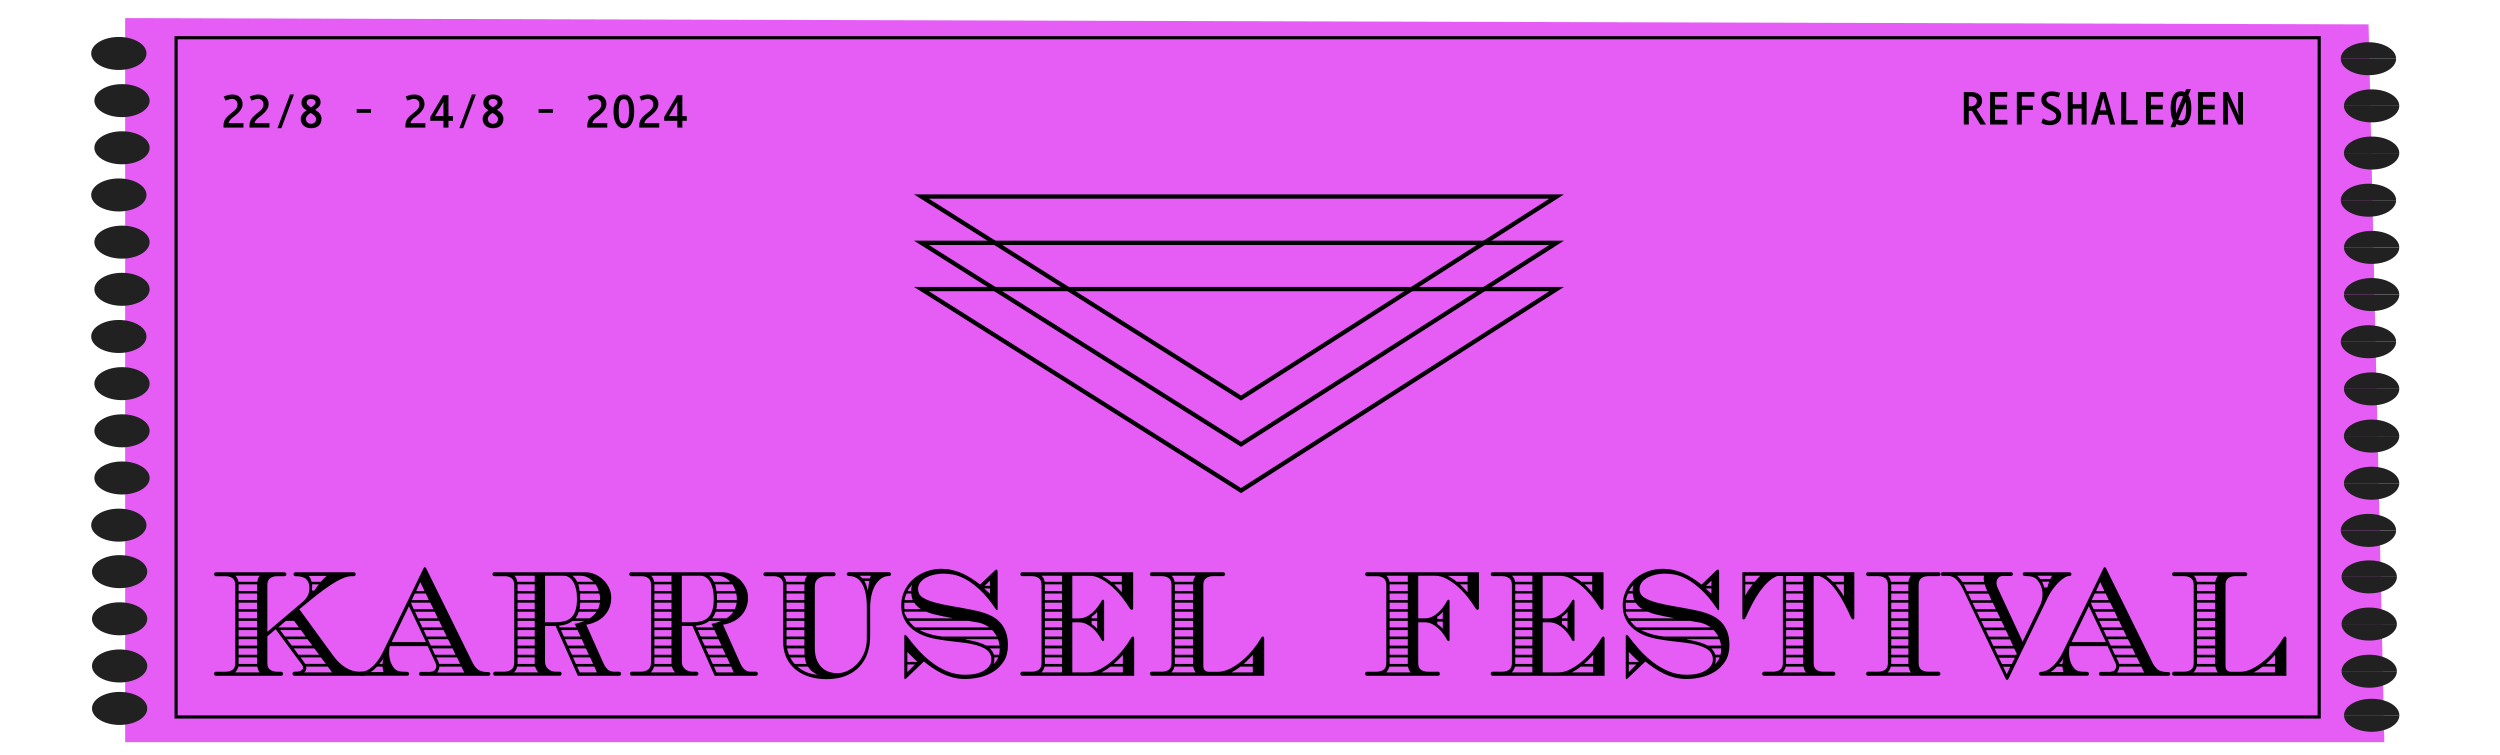 <?xml version="1.0" encoding="UTF-8"?><svg id="Layer_1" xmlns="http://www.w3.org/2000/svg" viewBox="0 0 1590 480"><defs><style>.cls-1{stroke-miterlimit:10;stroke-width:2px;}.cls-1,.cls-2{fill:none;stroke:#000;}.cls-3{fill:#e55df5;}.cls-3,.cls-4,.cls-5{stroke-width:0px;}.cls-4{fill:#000;}.cls-5{fill:#212121;}.cls-2{stroke-width:2.74px;}</style></defs><polygon class="cls-3" points="79.6 11.5 1506.41 15.5 1516.44 472 79.6 472 79.6 11.5"/><path class="cls-4" d="M187.32,429.79c-.43,0-.75-.13-.97-.4-.22-.27-.32-.57-.32-.9s.11-.63.32-.9c.21-.27.54-.4.97-.4h1.02c1.66,0,2.94-.4,3.83-1.21.89-.81.88-1.84-.05-3.09l-16.81-22.7-5.26,4.49v17.05c0,1.97.58,3.38,1.75,4.22,1.17.84,2.65,1.26,4.43,1.26h2.49c.43,0,.75.13.97.4.21.27.32.57.32.9s-.11.63-.32.9c-.22.27-.54.4-.97.4h-41.29c-.43,0-.75-.13-.97-.4-.22-.27-.32-.57-.32-.9s.11-.63.32-.9c.21-.27.54-.4.97-.4h6.1c1.79,0,3.25-.42,4.39-1.26,1.14-.84,1.71-2.24,1.71-4.22v-49.71c0-1.97-.57-3.39-1.71-4.26-1.14-.87-2.6-1.3-4.39-1.3h-6.1c-.43,0-.75-.13-.97-.4-.22-.27-.32-.55-.32-.85s.11-.58.32-.85c.21-.27.54-.4.97-.4h43.41c.43,0,.75.13.97.4.22.27.32.55.32.85s-.11.58-.32.85c-.22.27-.54.4-.97.4h-4.62c-1.79,0-3.26.43-4.43,1.3-1.17.87-1.75,2.29-1.75,4.26v29.79l22.26-18.84c1.6-1.31,2.79-2.79,3.56-4.44.77-1.64,1.06-3.51.88-5.61-.12-1.91-.83-3.47-2.12-4.67-1.29-1.2-3.51-1.79-6.65-1.79-.43,0-.75-.13-.97-.4-.22-.27-.32-.55-.32-.85s.11-.58.32-.85c.21-.27.54-.4.97-.4h37.04c.43,0,.74.13.92.4.18.27.28.55.28.85s-.09.58-.28.85-.49.4-.92.4h-1.48c-1.23,0-2.63.27-4.2.81-1.57.54-3.4,1.41-5.5,2.6-2.09,1.2-4.5,2.77-7.2,4.71-2.71,1.94-5.79,4.32-9.24,7.13l-7.02,5.74,21.52,29.52c2.34,3.23,4.94,5.74,7.8,7.54,2.86,1.79,5.83,2.69,8.91,2.69h2.31c.43,0,.75.13.97.4.21.27.32.57.32.9s-.11.63-.32.9c-.22.27-.54.4-.97.4h-43.59ZM165.24,427.63c-.43-.36-.77-.87-1.02-1.53-.25-.66-.43-1.38-.55-2.15h-12.1c-.37,1.5-1.05,2.72-2.03,3.68h15.7ZM149.63,366.17c.98.78,1.66,2.06,2.03,3.86h12.01c.18-1.67.68-2.96,1.48-3.86h-15.52ZM163.49,375.86v-4.22h-11.73v4.22h11.73ZM163.49,381.7v-4.22h-11.73v4.22h11.73ZM163.49,387.44v-4.13h-11.73v4.13h11.73ZM163.49,393.27v-4.22h-11.73v4.22h11.73ZM163.49,399.01v-4.13h-11.73v4.13h11.73ZM163.49,404.84v-4.13h-11.73v4.13h11.73ZM163.49,410.59v-4.04h-11.73v4.04h11.73ZM163.49,416.42v-4.04h-11.73v4.04h11.73ZM163.49,422.25v-4.13h-11.73v4.13h11.73ZM190.09,399.01l-3.05-4.13h-5.26l-4.8,4.13h13.12ZM194.43,404.84l-3.05-4.13h-13.21l3.05,4.13h13.21ZM198.68,410.59l-3.14-4.04h-13.02l3.05,4.04h13.12ZM203.02,416.42l-3.14-4.04h-13.02l2.96,4.04h13.21ZM207.27,422.25l-3.14-4.13h-12.93c.61.84,1.14,1.56,1.57,2.15.43.6.89,1.26,1.39,1.97h13.12ZM211.15,427.63l-2.68-3.68h-13.76c.31,1.56-.09,2.78-1.2,3.68h17.64ZM196.28,366.26c.49.48.88,1.03,1.15,1.66.28.63.54,1.33.78,2.11h5.91c.55-.72,1.15-1.39,1.8-2.02s1.28-1.21,1.89-1.75h-11.55ZM198.49,371.65c.06.66.08,1.32.05,1.97-.03.66-.11,1.32-.23,1.97h1.66c.37-.66.8-1.3,1.29-1.93.49-.63.98-1.3,1.48-2.02h-4.25Z"/><path class="cls-4" d="M310.71,427.45c.37,0,.65.12.83.36.18.24.28.51.28.81s-.09.57-.28.81c-.19.24-.49.36-.92.36h-42.86c-.49,0-.83-.13-1.02-.4-.18-.27-.28-.55-.28-.85s.12-.58.37-.85c.25-.27.58-.4,1.02-.4h5.36c.68,0,1.34-.09,1.99-.27s1.15-.51,1.52-.99c.37-.54.61-1.18.74-1.93.12-.75-.03-1.57-.46-2.47l-4.99-10.68h-24.11c-.18.84-.31,1.77-.37,2.78-.06,1.02-.05,2.05.05,3.1.09,1.05.28,2.09.55,3.14.28,1.05.63,1.96,1.06,2.74.55,1.02,1.09,1.83,1.62,2.42.52.6,1.15,1.06,1.89,1.39.74.33,1.62.54,2.63.63,1.02.09,2.23.13,3.65.13.37,0,.66.13.88.4.21.27.32.55.32.85s-.09.58-.28.85c-.18.27-.49.4-.92.4h-29.09c-.49,0-.88-.13-1.15-.4-.28-.27-.42-.55-.42-.85s.11-.58.32-.85c.22-.27.57-.4,1.06-.4,2.28,0,4.66-1.11,7.16-3.32,2.49-2.21,4.73-5.32,6.7-9.33l25.77-53.12c.55-1.13,1.14-1.13,1.75,0l28.91,58.77c.61,1.32,1.23,2.41,1.85,3.28.61.87,1.35,1.66,2.22,2.38,1.48,1.02,3.69,1.53,6.65,1.53ZM243.93,427.45c-.31-.9-.52-2.06-.65-3.5h-3.42c-.74.78-1.48,1.48-2.22,2.11s-1.45,1.09-2.12,1.39h8.41ZM244.12,418.12c-.55,1.26-1.51,2.63-2.86,4.13h2.03c.06-.6.14-1.26.23-1.97s.29-1.44.6-2.15ZM270.9,408.34l-10.81-22.79-10.99,22.79h21.8ZM275.71,387.44l-2.03-4.13h-12.38l1.85,4.13h12.56ZM272.75,381.7l-1.94-4.22h-6.93l-2.03,4.22h10.9ZM278.48,393.27l-2.03-4.22h-12.47l1.94,4.22h12.56ZM269.98,375.86l-2.68-5.65-2.59,5.65h5.26ZM281.25,399.01l-1.94-4.13h-12.65l1.94,4.13h12.65ZM284.11,404.84l-2.03-4.13h-12.65l1.94,4.13h12.75ZM286.97,410.59l-2.03-4.04h-12.84l1.94,4.04h12.93ZM289.74,416.42l-1.94-4.04h-13.02l1.94,4.04h13.02ZM292.7,422.25l-2.03-4.13h-13.12l1.2,2.42c.12.3.23.58.32.85.09.27.17.55.23.85h13.39ZM295.29,427.72l-1.85-3.77h-13.95c-.06.66-.22,1.29-.46,1.88-.25.6-.55,1.23-.92,1.88h17.18Z"/><path class="cls-4" d="M367.51,429.79l-14.13-31.67h-6.74v22.52c0,2.09.66,3.71,1.99,4.84,1.32,1.14,2.91,1.71,4.76,1.71h2.49c.43,0,.75.13.97.4.22.27.32.57.32.9s-.11.63-.32.9c-.22.27-.54.4-.97.4h-41.01c-.37,0-.66-.13-.88-.4-.22-.27-.32-.57-.32-.9s.11-.63.32-.9c.21-.27.51-.4.88-.4h5.73c1.79,0,3.31-.43,4.57-1.3,1.26-.87,1.89-2.44,1.89-4.71v-49.17c0-1.97-.57-3.39-1.71-4.26-1.14-.87-2.6-1.3-4.39-1.3h-6.47c-.43,0-.75-.13-.97-.4-.22-.27-.32-.55-.32-.85s.11-.58.32-.85c.21-.27.54-.4.97-.4h57.91c1.85,0,3.74.39,5.68,1.17,1.94.78,3.69,1.88,5.26,3.32s2.86,3.16,3.88,5.16c1.02,2,1.52,4.2,1.52,6.59s-.42,4.65-1.25,6.59c-.83,1.94-1.96,3.63-3.37,5.07-1.42,1.44-3.09,2.62-5.03,3.54-1.94.93-4.02,1.57-6.23,1.93l10.9,24.4c.8,1.74,1.71,3.08,2.72,4.04,1.02.96,2.42,1.44,4.2,1.44h3.05c.43,0,.75.13.97.4.21.27.32.57.32.9s-.11.63-.32.9c-.22.27-.54.4-.97.4h-26.23ZM342.39,427.63c-.99-.96-1.66-2.18-2.03-3.68h-11.45c-.25,1.38-.92,2.6-2.03,3.68h15.52ZM340.08,370.03v-3.86h-13.02c.98.78,1.63,2.06,1.94,3.86h11.08ZM340.08,375.86v-4.22h-10.9v4.22h10.9ZM340.08,381.7v-4.22h-10.9v4.22h10.9ZM340.08,387.44v-4.13h-10.9v4.13h10.9ZM340.08,393.27v-4.22h-10.9v4.22h10.9ZM340.08,399.01v-4.13h-10.9v4.13h10.9ZM340.08,404.84v-4.13h-10.9v4.13h10.9ZM340.08,410.59v-4.04h-10.9v4.04h10.9ZM340.08,416.42v-4.04h-10.9v4.04h10.9ZM340.08,422.25v-4.13h-10.9v4.13h10.9ZM366.96,380.71c0-2.39-.23-4.5-.69-6.33-.46-1.82-1.08-3.35-1.85-4.58-.77-1.23-1.66-2.14-2.68-2.74-1.02-.6-2.05-.9-3.09-.9h-12.01v29.61h6.37c2.15,0,4.09-.21,5.82-.63,1.72-.42,3.19-1.18,4.39-2.29,1.2-1.11,2.12-2.63,2.77-4.58.65-1.94.97-4.47.97-7.58ZM364.19,394.89c-2.28,1.79-5.17,2.81-8.68,3.05l.55,1.08h10.53l-1.11-2.24c2.09-.36,4.19-.99,6.28-1.88h-7.57ZM369.27,404.84l-1.94-4.13h-10.53l1.85,4.13h10.62ZM371.85,410.59l-1.85-4.04h-10.71l1.94,4.04h10.62ZM374.53,416.42l-1.94-4.04h-10.71l1.94,4.04h10.71ZM377.39,370.03c-1.05-1.2-2.28-2.14-3.69-2.83-1.42-.69-2.99-1.03-4.71-1.03h-4.99c1.29.9,2.31,2.18,3.05,3.86h10.34ZM377.21,422.25l-1.85-4.13h-10.9l1.85,4.13h10.9ZM368.16,389.05c-.31.84-.63,1.6-.97,2.29-.34.69-.75,1.33-1.25,1.93h9.05c.86-.54,1.66-1.15,2.4-1.84.74-.69,1.42-1.48,2.03-2.38h-11.27ZM379.61,427.63l-1.57-3.68h-10.99l1.66,3.68h10.9ZM380.81,375.86c-.49-1.55-1.17-2.96-2.03-4.22h-11.08c.31.66.51,1.33.6,2.02.09.69.2,1.42.32,2.2h12.19ZM368.99,383.31c0,.72-.03,1.42-.09,2.11-.06.69-.18,1.36-.37,2.02h11.82c.31-.66.55-1.3.74-1.93.18-.63.34-1.36.46-2.2h-12.56ZM381.64,381.7c0-.9-.03-1.67-.09-2.33-.06-.66-.18-1.29-.37-1.88h-12.28c.06.66.09,1.32.09,1.97v2.24h12.65Z"/><path class="cls-4" d="M454.51,429.79l-14.13-31.67h-6.74v22.52c0,2.09.66,3.71,1.99,4.84,1.32,1.14,2.91,1.71,4.76,1.71h2.49c.43,0,.75.13.97.4.22.27.32.57.32.9s-.11.63-.32.9c-.22.27-.54.4-.97.4h-41.01c-.37,0-.66-.13-.88-.4-.22-.27-.32-.57-.32-.9s.11-.63.32-.9c.21-.27.51-.4.88-.4h5.73c1.79,0,3.31-.43,4.57-1.3,1.26-.87,1.89-2.44,1.89-4.71v-49.17c0-1.97-.57-3.39-1.71-4.26-1.14-.87-2.6-1.3-4.39-1.3h-6.47c-.43,0-.75-.13-.97-.4-.22-.27-.32-.55-.32-.85s.11-.58.32-.85c.21-.27.54-.4.97-.4h57.91c1.85,0,3.74.39,5.68,1.17,1.94.78,3.69,1.88,5.26,3.32s2.86,3.16,3.88,5.16c1.02,2,1.52,4.2,1.52,6.59s-.42,4.65-1.25,6.59c-.83,1.94-1.96,3.63-3.37,5.07-1.42,1.44-3.09,2.62-5.03,3.54-1.94.93-4.02,1.57-6.23,1.93l10.9,24.4c.8,1.74,1.71,3.08,2.72,4.04,1.02.96,2.42,1.44,4.2,1.44h3.05c.43,0,.75.13.97.4.21.27.32.57.32.9s-.11.63-.32.9c-.22.27-.54.4-.97.4h-26.23ZM429.39,427.63c-.99-.96-1.66-2.18-2.03-3.68h-11.45c-.25,1.38-.92,2.6-2.03,3.68h15.52ZM427.08,370.03v-3.86h-13.02c.98.78,1.63,2.06,1.94,3.86h11.08ZM427.08,375.86v-4.22h-10.9v4.22h10.9ZM427.08,381.7v-4.22h-10.9v4.22h10.9ZM427.08,387.44v-4.13h-10.9v4.13h10.9ZM427.08,393.27v-4.22h-10.9v4.22h10.9ZM427.08,399.01v-4.13h-10.9v4.13h10.9ZM427.08,404.84v-4.13h-10.9v4.13h10.9ZM427.08,410.59v-4.04h-10.9v4.04h10.9ZM427.08,416.42v-4.04h-10.9v4.04h10.9ZM427.08,422.25v-4.13h-10.9v4.13h10.9ZM453.96,380.71c0-2.39-.23-4.5-.69-6.33-.46-1.82-1.08-3.35-1.85-4.58-.77-1.23-1.66-2.14-2.68-2.74-1.02-.6-2.05-.9-3.09-.9h-12.01v29.61h6.37c2.15,0,4.09-.21,5.82-.63,1.72-.42,3.19-1.18,4.39-2.29,1.2-1.11,2.12-2.63,2.77-4.58.65-1.94.97-4.47.97-7.58ZM451.19,394.89c-2.28,1.79-5.17,2.81-8.68,3.05l.55,1.08h10.53l-1.11-2.24c2.09-.36,4.19-.99,6.28-1.88h-7.57ZM456.27,404.84l-1.94-4.13h-10.53l1.85,4.13h10.62ZM458.86,410.59l-1.85-4.04h-10.71l1.94,4.04h10.62ZM461.53,416.42l-1.94-4.04h-10.71l1.94,4.04h10.71ZM464.4,370.03c-1.05-1.2-2.28-2.14-3.69-2.83-1.42-.69-2.99-1.03-4.71-1.03h-4.99c1.29.9,2.31,2.18,3.05,3.86h10.34ZM464.21,422.25l-1.85-4.13h-10.9l1.85,4.13h10.9ZM455.16,389.05c-.31.84-.63,1.6-.97,2.29-.34.69-.75,1.33-1.25,1.93h9.05c.86-.54,1.66-1.15,2.4-1.84.74-.69,1.42-1.48,2.03-2.38h-11.27ZM466.61,427.63l-1.57-3.68h-10.99l1.66,3.68h10.9ZM467.81,375.86c-.49-1.55-1.17-2.96-2.03-4.22h-11.08c.31.66.51,1.33.6,2.02.09.69.2,1.42.32,2.2h12.19ZM455.99,383.31c0,.72-.03,1.42-.09,2.11-.06.69-.18,1.36-.37,2.02h11.82c.31-.66.55-1.3.74-1.93.18-.63.34-1.36.46-2.2h-12.56ZM468.65,381.7c0-.9-.03-1.67-.09-2.33-.06-.66-.18-1.29-.37-1.88h-12.28c.06.66.09,1.32.09,1.97v2.24h12.65Z"/><path class="cls-4" d="M565.44,366.35c-1.91,0-3.62.55-5.13,1.66-1.51,1.11-2.77,2.57-3.79,4.4-1.02,1.83-1.79,3.96-2.31,6.42-.52,2.45-.79,5.02-.79,7.72v18.48c0,3.77-.59,7.3-1.75,10.59-1.17,3.29-2.91,6.15-5.22,8.57-2.31,2.42-5.2,4.32-8.68,5.7-3.48,1.38-7.53,2.06-12.15,2.06-3.88,0-7.48-.51-10.81-1.53-3.33-1.02-6.23-2.53-8.73-4.53-2.49-2-4.45-4.49-5.86-7.45-1.42-2.96-2.12-6.38-2.12-10.27v-36.16c0-1.97-.57-3.39-1.71-4.26-1.14-.87-2.6-1.3-4.39-1.3h-5.17c-.43,0-.75-.13-.97-.4-.22-.27-.32-.55-.32-.85s.11-.58.32-.85c.22-.27.54-.4.97-.4h43.41c.37,0,.66.13.88.4.21.27.32.55.32.85s-.11.58-.32.85c-.22.27-.51.4-.88.4h-4.9c-1.91,0-3.57.54-4.99,1.61-1.42,1.08-2.12,2.69-2.12,4.84v39.21c0,3.23.48,5.89,1.43,7.99.95,2.09,2.14,3.74,3.56,4.93,1.42,1.2,2.97,2.02,4.66,2.47,1.69.45,3.25.67,4.66.67,2.15,0,4.34-.52,6.56-1.57,2.22-1.04,4.23-2.53,6.05-4.44,1.82-1.91,3.29-4.22,4.43-6.91,1.14-2.69,1.71-5.68,1.71-8.97v-20.01c0-6.52-.97-11.47-2.91-14.85-1.94-3.38-4.76-5.07-8.45-5.07-.43,0-.77-.12-1.02-.36-.25-.24-.37-.52-.37-.85s.11-.61.32-.85c.21-.24.57-.36,1.06-.36h25.4c.43,0,.77.12,1.02.36.25.24.37.52.37.85s-.11.61-.32.85c-.22.24-.54.36-.97.36ZM498.11,366.17c.98.78,1.63,2.06,1.94,3.86h11.73c.12-.9.32-1.66.6-2.29s.6-1.15.97-1.57h-15.24ZM511.59,375.86v-4.22h-11.36v4.22h11.36ZM511.59,381.7v-4.22h-11.36v4.22h11.36ZM511.59,387.44v-4.13h-11.36v4.13h11.36ZM511.59,393.27v-4.22h-11.36v4.22h11.36ZM511.59,399.01v-4.13h-11.36v4.13h11.36ZM511.59,404.84v-4.13h-11.36v4.13h11.36ZM511.59,410.59v-4.04h-11.36v4.04h11.36ZM511.68,416.42l-.09-4.04h-10.99c.12.66.29,1.35.51,2.06.21.72.45,1.38.69,1.97h9.88ZM512.98,422.25c-.31-.54-.54-1.17-.69-1.88-.15-.72-.29-1.46-.42-2.24h-9.33c.37.72.8,1.44,1.29,2.15.49.72,1.02,1.38,1.57,1.97h7.57ZM519.81,429.16c-1.23-.66-2.35-1.39-3.37-2.2s-1.86-1.81-2.54-3.01h-6.74c3.39,2.99,7.6,4.73,12.65,5.2ZM546.6,366.17c.37.24.71.51,1.02.81.31.3.61.6.92.9h4.8c.12-.3.2-.6.23-.9.03-.3.11-.57.23-.81h-7.2ZM549.74,369.49c.92,1.56,1.66,3.65,2.22,6.28.12-1.02.26-2.06.42-3.14.15-1.08.32-2.12.51-3.14h-3.14Z"/><path class="cls-4" d="M641.08,410.05c0,4.25-.89,7.76-2.68,10.54-1.79,2.78-4.03,5.01-6.74,6.68-2.71,1.67-5.67,2.86-8.87,3.54-3.2.69-6.19,1.03-8.96,1.03s-5.39-.33-7.85-.99c-2.46-.66-4.79-1.52-6.97-2.6-2.19-1.08-4.23-2.27-6.14-3.59-1.91-1.31-3.66-2.63-5.26-3.95l-11.18,10.68c-.49.48-.83.66-1.02.54-.18-.12-.28-.48-.28-1.08v-26.2c0-.66.18-.96.55-.9.37.06.74.33,1.11.81,2.03,2.75,4.34,5.58,6.93,8.48,2.59,2.9,5.42,5.55,8.5,7.94,3.08,2.39,6.42,4.35,10.02,5.88s7.47,2.29,11.59,2.29c5.23,0,9.33-.94,12.28-2.83,2.96-1.88,4.43-4.17,4.43-6.86,0-3.05-1.45-5.4-4.34-7.04-2.9-1.64-6.99-2.83-12.28-3.54-2.53-.36-5.3-.69-8.31-.99-3.02-.3-6.19-.75-9.51-1.35-7.45-1.26-13.13-3.74-17.04-7.45-3.91-3.71-5.87-8.37-5.87-14,0-3.47.69-6.62,2.08-9.46,1.39-2.84,3.25-5.29,5.59-7.36,2.34-2.06,5.05-3.66,8.13-4.8,3.08-1.14,6.31-1.71,9.7-1.71,2.4,0,4.69.25,6.88.76,2.19.51,4.29,1.21,6.33,2.11,2.03.9,4,1.96,5.91,3.19,1.91,1.23,3.75,2.56,5.54,3.99l9.51-9.15c.49-.42.89-.52,1.2-.31.31.21.46.64.46,1.3v23.42c0,.66-.12,1-.37,1.03-.25.03-.55-.25-.92-.85-3.57-5.26-7.01-9.39-10.3-12.38-3.29-2.99-6.37-5.23-9.24-6.73-2.86-1.49-5.45-2.42-7.76-2.78-2.31-.36-4.29-.54-5.96-.54-1.79,0-3.62.19-5.5.58-1.88.39-3.6.99-5.17,1.79-1.57.81-2.86,1.84-3.88,3.1-1.02,1.26-1.52,2.72-1.52,4.4,0,1.08.23,2.06.69,2.96s1.29,1.74,2.49,2.51c1.2.78,2.85,1.53,4.94,2.24,2.09.72,4.74,1.41,7.94,2.06,1.66.36,3.46.7,5.4,1.03,1.94.33,3.91.67,5.91,1.03,2,.36,3.97.73,5.91,1.12,1.94.39,3.71.76,5.31,1.12,2.77.72,5.31,1.63,7.62,2.74,2.31,1.11,4.26,2.51,5.86,4.22,1.6,1.7,2.85,3.74,3.74,6.1.89,2.36,1.34,5.1,1.34,8.21ZM605.43,393.27v-.18c-1.05-.24-2.08-.45-3.09-.63s-1.99-.36-2.91-.54c-1.97-.42-3.82-.84-5.54-1.26-1.72-.42-3.29-.96-4.71-1.62h-13.67c-.31,0-.43.15-.37.45.06.3.2.67.42,1.12.21.45.48.91.79,1.39.31.48.55.9.74,1.26h28.35ZM585.76,387.44c-.92-.6-1.74-1.22-2.45-1.88-.71-.66-1.31-1.41-1.8-2.24h-6.37v2.96c0,.42.03.81.09,1.17h10.53ZM580.49,381.7c-.25-.72-.45-1.4-.6-2.06-.15-.66-.26-1.38-.32-2.15h-2.96c-.31.66-.57,1.32-.79,1.97-.22.66-.39,1.41-.51,2.24h5.17ZM583.54,420.99c-1.11-1.08-2.2-2.12-3.28-3.14-1.08-1.02-2.14-2.09-3.19-3.23v6.37h6.47ZM581.88,422.61h-4.8v4.84l4.8-4.84ZM580.03,372.01c-.31.36-.72.85-1.25,1.48-.52.63-1.03,1.42-1.52,2.38h2.22c0-.6.06-1.26.18-1.97.12-.72.25-1.35.37-1.88ZM629.17,399.01c-.92-.66-1.96-1.26-3.09-1.79-1.14-.54-2.39-.96-3.74-1.26-.86-.12-1.8-.27-2.82-.45s-2.14-.39-3.37-.63h-38.15c.62.78,1.25,1.51,1.89,2.2.65.69,1.4,1.33,2.26,1.93h47.01ZM634.06,404.84c-.43-.72-.89-1.44-1.39-2.15-.49-.72-1.05-1.38-1.66-1.97h-46.09c1.54.84,3.23,1.56,5.08,2.15,1.85.6,3.94,1.11,6.28,1.52.55.12,1.09.2,1.62.22.52.03,1.03.11,1.52.22h34.64ZM635.72,410.59c-.12-1.32-.46-2.66-1.02-4.04h-20.6v.18c2.83.48,5.36,1.03,7.57,1.66s4.09,1.36,5.63,2.2h8.4ZM629.63,374.25h-3.69c.68.6,1.31,1.18,1.89,1.75.58.57,1.19,1.09,1.8,1.57v-3.32ZM629.63,372.63v-3.32l-3.51,3.32h3.51ZM629.54,412.38c1.29,1.26,2.15,2.6,2.59,4.04h3.23c.19-.54.31-1.17.37-1.88.06-.72.09-1.44.09-2.15h-6.28ZM632.31,418.12c.06.3.09.75.09,1.35,0,.96-.15,1.95-.46,2.96.62-.66,1.19-1.33,1.71-2.02.52-.69.94-1.45,1.25-2.29h-2.59Z"/><path class="cls-4" d="M721.34,429.79h-71.12c-.43,0-.75-.13-.97-.4-.22-.27-.32-.57-.32-.9s.11-.63.32-.9c.21-.27.54-.4.97-.4h6.1c1.79,0,3.25-.42,4.39-1.26,1.14-.84,1.71-2.24,1.71-4.22v-49.71c0-1.97-.57-3.39-1.71-4.26-1.14-.87-2.6-1.3-4.39-1.3h-6.1c-.43,0-.75-.13-.97-.4-.22-.27-.32-.55-.32-.85s.11-.58.32-.85c.21-.27.54-.4.97-.4h70.47v22.25c0,1.02-.25,1.57-.74,1.66-.49.09-1.05-.34-1.66-1.3-1.29-2.09-2.88-4.34-4.76-6.73-1.88-2.39-3.94-4.59-6.19-6.59-2.25-2-4.6-3.68-7.07-5.02-2.46-1.35-4.9-2.02-7.3-2.02h-10.99v27.1h4.25c1.6,0,3.11-.33,4.53-.99,1.42-.66,2.74-1.52,3.97-2.6,1.23-1.08,2.34-2.29,3.33-3.63.98-1.35,1.85-2.68,2.59-3.99.25-.48.57-.7.97-.67.4.03.6.37.6,1.03v24.31c0,.66-.19,1-.55,1.03-.37.03-.71-.19-1.02-.67-.68-1.32-1.51-2.65-2.49-3.99-.99-1.35-2.09-2.56-3.33-3.63-1.23-1.08-2.57-1.96-4.02-2.65-1.45-.69-2.97-1.03-4.57-1.03h-4.25v31.85h9.97c2.52,0,5.13-.7,7.8-2.11,2.68-1.4,5.23-3.17,7.67-5.29,2.43-2.12,4.66-4.44,6.7-6.95,2.03-2.51,3.66-4.84,4.9-7,.61-1.08,1.15-1.57,1.62-1.48.46.09.69.64.69,1.66v23.33ZM675.44,427.63v-3.68h-11.08c-.37,1.5-1.05,2.72-2.03,3.68h13.12ZM675.44,370.03v-3.86h-13.02c.98.78,1.66,2.06,2.03,3.86h10.99ZM675.44,375.86v-4.22h-10.9v4.22h10.9ZM675.44,381.7v-4.22h-10.9v4.22h10.9ZM675.44,387.44v-4.13h-10.9v4.13h10.9ZM675.44,393.27v-4.22h-10.9v4.22h10.9ZM675.44,399.01v-4.13h-10.9v4.13h10.9ZM675.44,404.84v-4.13h-10.9v4.13h10.9ZM675.44,410.59v-4.04h-10.9v4.04h10.9ZM675.44,416.42v-4.04h-10.9v4.04h10.9ZM675.44,422.25v-4.13h-10.9v4.13h10.9ZM697.79,393.27v-4.22c-.43.66-.97,1.26-1.62,1.79-.65.54-1.28,1.02-1.89,1.44v.99h3.51ZM697.79,394.89h-3.51v1.97c.61.42,1.25.9,1.89,1.44s1.19,1.05,1.62,1.53v-4.93ZM714.14,427.63v-3.68h-7.85c-1.72,1.38-3.63,2.6-5.73,3.68h13.58ZM713.49,370.03v-3.77h-12.56c1.05.66,2.05,1.27,3,1.84.95.57,1.86,1.21,2.72,1.93h6.83ZM714.14,422.25v-5.74c-.99,1.08-1.96,2.09-2.91,3.05-.96.96-1.92,1.86-2.91,2.69h5.82ZM713.49,371.65h-4.8c.8.78,1.58,1.57,2.35,2.38.77.81,1.58,1.69,2.45,2.65v-5.02Z"/><path class="cls-4" d="M804.01,429.79h-71.4c-.43,0-.75-.13-.97-.4-.22-.27-.32-.57-.32-.9s.11-.63.32-.9c.21-.27.54-.4.97-.4h6.37c1.79,0,3.25-.42,4.39-1.26,1.14-.84,1.71-2.24,1.71-4.22v-49.71c0-1.97-.57-3.39-1.71-4.26-1.14-.87-2.6-1.3-4.39-1.3h-6.37c-.43,0-.75-.13-.97-.4-.22-.27-.32-.55-.32-.85s.11-.58.32-.85c.21-.27.54-.4.97-.4h45.26c.43,0,.75.13.97.4.22.27.32.55.32.85s-.11.58-.32.85c-.22.27-.54.4-.97.4h-6.37c-1.79,0-3.26.43-4.43,1.3-1.17.87-1.75,2.29-1.75,4.26v51.5c0,1.38.35,2.35,1.06,2.92.71.57,1.49.85,2.36.85h5.82c2.52,0,5.14-.69,7.85-2.06,2.71-1.38,5.28-3.09,7.71-5.16,2.43-2.06,4.66-4.34,6.7-6.82,2.03-2.48,3.66-4.8,4.89-6.95.62-1.08,1.15-1.57,1.62-1.48s.69.64.69,1.66v23.33ZM760.5,427.63c-.37-.36-.69-.87-.97-1.53-.28-.66-.51-1.38-.69-2.15h-11.91c-.31,1.5-.99,2.72-2.03,3.68h15.61ZM745.08,366.17c.98.78,1.63,2.06,1.94,3.86h11.82c.12-.9.34-1.66.65-2.29.31-.63.61-1.15.92-1.57h-15.33ZM758.75,375.86v-4.22h-11.54v4.22h11.54ZM758.75,381.7v-4.22h-11.54v4.22h11.54ZM758.75,387.44v-4.13h-11.54v4.13h11.54ZM758.75,393.27v-4.22h-11.54v4.22h11.54ZM758.75,399.01v-4.13h-11.54v4.13h11.54ZM758.75,404.84v-4.13h-11.54v4.13h11.54ZM758.75,410.59v-4.04h-11.54v4.04h11.54ZM758.75,416.42v-4.04h-11.54v4.04h11.54ZM758.75,422.25v-4.13h-11.54v4.13h11.54ZM796.8,427.63v-3.68h-7.85c-.86.66-1.77,1.3-2.72,1.93-.96.63-1.96,1.21-3,1.75h13.58ZM796.8,422.25v-5.74c-1.05,1.08-2.03,2.09-2.96,3.05-.92.96-1.85,1.86-2.77,2.69h5.73Z"/><path class="cls-4" d="M940.61,386.18c0,1.02-.25,1.57-.74,1.66-.49.09-1.05-.34-1.66-1.3-1.29-2.09-2.88-4.34-4.76-6.73-1.88-2.39-3.94-4.59-6.19-6.59-2.25-2-4.6-3.68-7.07-5.02-2.46-1.35-4.89-2.02-7.3-2.02h-10.9v27.1h4.25c1.54,0,3.02-.33,4.43-.99,1.42-.66,2.72-1.52,3.92-2.6,1.2-1.08,2.29-2.29,3.28-3.63.98-1.35,1.82-2.68,2.49-3.99.37-.48.72-.7,1.06-.67.34.03.51.37.51,1.03v24.31c0,.66-.17,1-.51,1.03-.34.03-.69-.19-1.06-.67-.68-1.32-1.51-2.65-2.49-3.99-.99-1.35-2.08-2.56-3.28-3.63-1.2-1.08-2.51-1.96-3.92-2.65-1.42-.69-2.9-1.03-4.43-1.03h-4.25v25.93c0,1.97.57,3.38,1.71,4.22,1.14.84,2.6,1.26,4.39,1.26h6.46c.43,0,.74.13.92.4s.28.57.28.9-.09.63-.28.9c-.18.27-.49.4-.92.4h-45.07c-.43,0-.75-.13-.97-.4-.22-.27-.32-.57-.32-.9s.11-.63.32-.9c.21-.27.54-.4.97-.4h6.1c1.79,0,3.25-.42,4.39-1.26,1.14-.84,1.71-2.24,1.71-4.22v-49.71c0-1.97-.57-3.39-1.71-4.26-1.14-.87-2.6-1.3-4.39-1.3h-6.1c-.43,0-.75-.13-.97-.4-.22-.27-.32-.55-.32-.85s.11-.58.32-.85c.21-.27.54-.4.97-.4h71.12v22.25ZM897.2,427.63c-.43-.36-.79-.87-1.06-1.53-.28-.66-.48-1.38-.6-2.15h-11.92c-.37,1.5-1.05,2.72-2.03,3.68h15.61ZM895.35,370.03v-3.86h-13.67c.98.78,1.66,2.06,2.03,3.86h11.64ZM895.35,375.86v-4.22h-11.54v4.22h11.54ZM895.35,381.7v-4.22h-11.54v4.22h11.54ZM895.35,387.44v-4.13h-11.54v4.13h11.54ZM895.35,393.27v-4.22h-11.54v4.22h11.54ZM895.35,399.01v-4.13h-11.54v4.13h11.54ZM895.35,404.84v-4.13h-11.54v4.13h11.54ZM895.35,410.59v-4.04h-11.54v4.04h11.54ZM895.35,416.42v-4.04h-11.54v4.04h11.54ZM895.35,422.25v-4.13h-11.54v4.13h11.54ZM917.61,393.63v-4.58c-.43.66-.97,1.26-1.62,1.79-.65.54-1.28,1.02-1.89,1.44v1.35h3.51ZM917.61,395.33h-3.51v1.53c.62.42,1.25.9,1.89,1.44s1.18,1.05,1.62,1.53v-4.49ZM933.4,370.03v-3.77h-12.47c1.05.66,2.03,1.27,2.96,1.84.92.57,1.82,1.21,2.68,1.93h6.83ZM933.4,371.65h-4.8c.86.78,1.66,1.57,2.4,2.38.74.81,1.54,1.69,2.4,2.65v-5.02Z"/><path class="cls-4" d="M1020.5,429.79h-71.12c-.43,0-.75-.13-.97-.4-.22-.27-.32-.57-.32-.9s.11-.63.32-.9.54-.4.97-.4h6.1c1.79,0,3.25-.42,4.39-1.26,1.14-.84,1.71-2.24,1.71-4.22v-49.71c0-1.97-.57-3.39-1.71-4.26-1.14-.87-2.6-1.3-4.39-1.3h-6.1c-.43,0-.75-.13-.97-.4s-.32-.55-.32-.85.11-.58.32-.85c.22-.27.54-.4.97-.4h70.47v22.25c0,1.02-.25,1.57-.74,1.66-.49.09-1.05-.34-1.66-1.3-1.29-2.09-2.88-4.34-4.76-6.73-1.88-2.39-3.94-4.59-6.19-6.59-2.25-2-4.6-3.68-7.07-5.02-2.46-1.35-4.9-2.02-7.3-2.02h-10.99v27.1h4.25c1.6,0,3.11-.33,4.53-.99,1.42-.66,2.74-1.52,3.97-2.6,1.23-1.08,2.34-2.29,3.33-3.63.98-1.35,1.85-2.68,2.59-3.99.25-.48.57-.7.97-.67.4.03.6.37.6,1.03v24.31c0,.66-.18,1-.55,1.03-.37.03-.71-.19-1.02-.67-.68-1.32-1.51-2.65-2.49-3.99-.99-1.35-2.09-2.56-3.32-3.63-1.23-1.08-2.57-1.96-4.02-2.65-1.45-.69-2.97-1.03-4.57-1.03h-4.25v31.85h9.98c2.52,0,5.13-.7,7.8-2.11,2.68-1.4,5.23-3.17,7.67-5.29,2.43-2.12,4.66-4.44,6.7-6.95,2.03-2.51,3.66-4.84,4.9-7,.62-1.08,1.15-1.57,1.62-1.48s.69.64.69,1.66v23.33ZM974.59,427.63v-3.68h-11.08c-.37,1.5-1.05,2.72-2.03,3.68h13.12ZM974.59,370.03v-3.86h-13.02c.98.78,1.66,2.06,2.03,3.86h10.99ZM974.59,375.86v-4.22h-10.9v4.22h10.9ZM974.59,381.7v-4.22h-10.9v4.22h10.9ZM974.59,387.44v-4.13h-10.9v4.13h10.9ZM974.59,393.27v-4.22h-10.9v4.22h10.9ZM974.59,399.01v-4.13h-10.9v4.13h10.9ZM974.59,404.84v-4.13h-10.9v4.13h10.9ZM974.59,410.59v-4.04h-10.9v4.04h10.9ZM974.59,416.42v-4.04h-10.9v4.04h10.9ZM974.59,422.25v-4.13h-10.9v4.13h10.9ZM996.95,393.27v-4.22c-.43.66-.97,1.26-1.62,1.79-.65.54-1.28,1.02-1.89,1.44v.99h3.51ZM996.95,394.89h-3.51v1.97c.62.42,1.25.9,1.89,1.44s1.18,1.05,1.62,1.53v-4.93ZM1013.29,427.63v-3.68h-7.85c-1.72,1.38-3.63,2.6-5.73,3.68h13.58ZM1012.65,370.03v-3.77h-12.56c1.05.66,2.05,1.27,3,1.84.95.57,1.86,1.21,2.72,1.93h6.83ZM1013.29,422.25v-5.74c-.99,1.08-1.96,2.09-2.91,3.05-.96.96-1.92,1.86-2.91,2.69h5.82ZM1012.65,371.65h-4.8c.8.78,1.58,1.57,2.36,2.38.77.81,1.58,1.69,2.45,2.65v-5.02Z"/><path class="cls-4" d="M1099.93,410.05c0,4.25-.89,7.76-2.68,10.54-1.79,2.78-4.03,5.01-6.74,6.68-2.71,1.67-5.67,2.86-8.87,3.54-3.2.69-6.19,1.03-8.96,1.03s-5.39-.33-7.85-.99c-2.46-.66-4.79-1.52-6.97-2.6-2.19-1.08-4.23-2.27-6.14-3.59-1.91-1.31-3.66-2.63-5.26-3.95l-11.18,10.68c-.49.48-.83.66-1.02.54-.19-.12-.28-.48-.28-1.08v-26.2c0-.66.18-.96.55-.9.37.06.74.33,1.11.81,2.03,2.75,4.34,5.58,6.93,8.48,2.59,2.9,5.42,5.55,8.5,7.94,3.08,2.39,6.42,4.35,10.02,5.88,3.6,1.53,7.47,2.29,11.59,2.29,5.23,0,9.33-.94,12.28-2.83,2.96-1.88,4.43-4.17,4.43-6.86,0-3.05-1.45-5.4-4.34-7.04-2.89-1.64-6.99-2.83-12.28-3.54-2.53-.36-5.3-.69-8.31-.99-3.02-.3-6.19-.75-9.51-1.35-7.45-1.26-13.13-3.74-17.04-7.45-3.91-3.71-5.86-8.37-5.86-14,0-3.47.69-6.62,2.08-9.46,1.38-2.84,3.25-5.29,5.59-7.36,2.34-2.06,5.05-3.66,8.13-4.8,3.08-1.14,6.31-1.71,9.7-1.71,2.4,0,4.69.25,6.88.76,2.19.51,4.29,1.21,6.33,2.11s4,1.96,5.91,3.19c1.91,1.23,3.75,2.56,5.54,3.99l9.51-9.15c.49-.42.89-.52,1.2-.31.31.21.46.64.46,1.3v23.42c0,.66-.12,1-.37,1.03-.25.03-.55-.25-.92-.85-3.57-5.26-7-9.39-10.3-12.38-3.29-2.99-6.37-5.23-9.24-6.73-2.86-1.49-5.45-2.42-7.76-2.78-2.31-.36-4.29-.54-5.96-.54-1.79,0-3.62.19-5.5.58-1.88.39-3.6.99-5.17,1.79-1.57.81-2.86,1.84-3.88,3.1-1.02,1.26-1.52,2.72-1.52,4.4,0,1.08.23,2.06.69,2.96s1.29,1.74,2.49,2.51c1.2.78,2.85,1.53,4.94,2.24,2.09.72,4.74,1.41,7.94,2.06,1.66.36,3.46.7,5.4,1.03,1.94.33,3.91.67,5.91,1.03,2,.36,3.97.73,5.91,1.12,1.94.39,3.71.76,5.31,1.12,2.77.72,5.31,1.63,7.62,2.74,2.31,1.11,4.26,2.51,5.87,4.22,1.6,1.7,2.85,3.74,3.74,6.1.89,2.36,1.34,5.1,1.34,8.21ZM1064.28,393.27v-.18c-1.05-.24-2.08-.45-3.09-.63s-1.99-.36-2.91-.54c-1.97-.42-3.82-.84-5.54-1.26-1.72-.42-3.29-.96-4.71-1.62h-13.67c-.31,0-.43.15-.37.45.06.3.2.67.42,1.12.22.45.48.91.79,1.39.31.48.55.9.74,1.26h28.35ZM1044.6,387.44c-.92-.6-1.74-1.22-2.45-1.88-.71-.66-1.31-1.41-1.8-2.24h-6.37v2.96c0,.42.03.81.09,1.17h10.53ZM1039.34,381.7c-.25-.72-.45-1.4-.6-2.06-.16-.66-.26-1.38-.32-2.15h-2.96c-.31.66-.57,1.32-.79,1.97-.22.66-.38,1.41-.51,2.24h5.17ZM1042.39,420.99c-1.11-1.08-2.2-2.12-3.28-3.14-1.08-1.02-2.14-2.09-3.19-3.23v6.37h6.46ZM1040.72,422.61h-4.8v4.84l4.8-4.84ZM1038.88,372.01c-.31.36-.72.85-1.25,1.48-.52.63-1.03,1.42-1.52,2.38h2.22c0-.6.06-1.26.18-1.97.12-.72.25-1.35.37-1.88ZM1088.01,399.01c-.92-.66-1.96-1.26-3.09-1.79-1.14-.54-2.39-.96-3.74-1.26-.86-.12-1.8-.27-2.82-.45-1.02-.18-2.14-.39-3.37-.63h-38.14c.61.78,1.25,1.51,1.89,2.2.65.69,1.4,1.33,2.26,1.93h47.01ZM1092.91,404.84c-.43-.72-.89-1.44-1.39-2.15-.49-.72-1.05-1.38-1.66-1.97h-46.09c1.54.84,3.23,1.56,5.08,2.15,1.85.6,3.94,1.11,6.28,1.52.55.12,1.09.2,1.62.22.52.03,1.03.11,1.52.22h34.64ZM1094.57,410.59c-.12-1.32-.46-2.66-1.02-4.04h-20.6v.18c2.83.48,5.36,1.03,7.57,1.66s4.09,1.36,5.63,2.2h8.41ZM1088.48,374.25h-3.69c.68.6,1.31,1.18,1.89,1.75.58.57,1.18,1.09,1.8,1.57v-3.32ZM1088.48,372.63v-3.32l-3.51,3.32h3.51ZM1088.38,412.38c1.29,1.26,2.16,2.6,2.59,4.04h3.23c.18-.54.31-1.17.37-1.88.06-.72.09-1.44.09-2.15h-6.28ZM1091.15,418.12c.06.3.09.75.09,1.35,0,.96-.15,1.95-.46,2.96.62-.66,1.18-1.33,1.71-2.02.52-.69.94-1.45,1.25-2.29h-2.59Z"/><path class="cls-4" d="M1179.36,392.73c0,.84-.26,1.24-.79,1.21-.52-.03-1-.49-1.43-1.39-1.29-2.93-2.68-5.8-4.16-8.61-1.48-2.81-3.05-5.38-4.71-7.72s-3.42-4.37-5.26-6.1c-1.85-1.73-3.82-2.99-5.91-3.77h-3.6v55.36c0,1.97.57,3.38,1.71,4.22,1.14.84,2.6,1.26,4.39,1.26h6.46c.43,0,.74.13.92.4s.28.57.28.9-.09.63-.28.9c-.18.27-.49.4-.92.4h-44.06c-.43,0-.75-.13-.97-.4-.22-.27-.32-.57-.32-.9s.11-.63.32-.9.54-.4.97-.4h5.73c1.79,0,3.26-.42,4.43-1.26,1.17-.84,1.75-2.24,1.75-4.22v-55.36h-3.6c-2.03.78-3.97,2.03-5.82,3.77-1.85,1.74-3.6,3.77-5.26,6.1s-3.23,4.91-4.71,7.72c-1.48,2.81-2.86,5.68-4.16,8.61-.43.96-.91,1.44-1.43,1.44s-.79-.42-.79-1.26v-28.8h71.21v28.8ZM1110,366.17v3.86h6c.55-.72,1.12-1.38,1.71-1.97.58-.6,1.18-1.22,1.8-1.88h-9.51ZM1110,371.65v7.09c1.35-2.45,2.92-4.81,4.71-7.09h-4.71ZM1148.69,427.63c-.43-.36-.78-.87-1.06-1.53-.28-.66-.48-1.38-.6-2.15h-11.27c-.37,1.5-1.02,2.72-1.94,3.68h14.87ZM1146.85,370.03v-3.68h-10.9v3.68h10.9ZM1146.85,375.86v-4.22h-10.9v4.22h10.9ZM1146.85,381.7v-4.22h-10.9v4.22h10.9ZM1146.85,387.44v-4.13h-10.9v4.13h10.9ZM1146.85,393.27v-4.22h-10.9v4.22h10.9ZM1146.85,399.01v-4.13h-10.9v4.13h10.9ZM1146.85,404.84v-4.13h-10.9v4.13h10.9ZM1146.85,410.59v-4.04h-10.9v4.04h10.9ZM1146.85,416.42v-4.04h-10.9v4.04h10.9ZM1146.85,422.25v-4.13h-10.9v4.13h10.9ZM1172.71,370.03v-3.86h-11.36c.68.54,1.38,1.12,2.12,1.75.74.63,1.51,1.33,2.31,2.11h6.93ZM1172.71,371.65h-5.36c.86,1.08,1.75,2.24,2.68,3.5.92,1.26,1.82,2.63,2.68,4.13v-7.63Z"/><path class="cls-4" d="M1188.13,429.79c-.43,0-.75-.13-.97-.4-.22-.27-.32-.57-.32-.9s.11-.63.32-.9c.21-.27.54-.4.97-.4h6.47c1.79,0,3.25-.42,4.39-1.26,1.14-.84,1.71-2.24,1.71-4.22v-49.71c0-1.97-.57-3.39-1.71-4.26-1.14-.87-2.6-1.3-4.39-1.3h-6.47c-.43,0-.75-.13-.97-.4-.22-.27-.32-.55-.32-.85s.11-.58.32-.85c.21-.27.54-.4.97-.4h44.7c.43,0,.75.13.97.4.21.27.32.55.32.85s-.11.58-.32.85c-.22.27-.54.4-.97.4h-6.46c-1.79,0-3.25.43-4.39,1.3-1.14.87-1.71,2.29-1.71,4.26v49.71c0,1.97.57,3.38,1.71,4.22,1.14.84,2.6,1.26,4.39,1.26h6.46c.43,0,.75.13.97.4.21.27.32.57.32.9s-.11.63-.32.9c-.22.27-.54.4-.97.4h-44.7ZM1215.47,427.63c-.43-.36-.77-.87-1.02-1.53-.25-.66-.46-1.38-.65-2.15h-11.27c-.31,1.5-.99,2.72-2.03,3.68h14.96ZM1200.69,366.17c.98.78,1.63,2.06,1.94,3.86h11.18c.25-1.73.77-3.02,1.57-3.86h-14.69ZM1213.72,375.86v-4.22h-10.9v4.22h10.9ZM1213.72,381.7v-4.22h-10.9v4.22h10.9ZM1213.72,387.44v-4.13h-10.9v4.13h10.9ZM1213.72,393.27v-4.22h-10.9v4.22h10.9ZM1213.72,399.01v-4.13h-10.9v4.13h10.9ZM1213.72,404.84v-4.13h-10.9v4.13h10.9ZM1213.72,410.59v-4.04h-10.9v4.04h10.9ZM1213.72,416.42v-4.04h-10.9v4.04h10.9ZM1213.72,422.25v-4.13h-10.9v4.13h10.9Z"/><path class="cls-4" d="M1316.05,366.35c-.92,0-1.99.37-3.19,1.12-1.2.75-2.43,1.75-3.69,3.01-1.26,1.26-2.51,2.74-3.74,4.44-1.23,1.7-2.31,3.54-3.23,5.52l-24.84,51.32c-.18.42-.45.64-.79.67-.34.03-.63-.17-.88-.58l-27.52-57.69c-1.05-2.09-2.33-3.93-3.83-5.52-1.51-1.58-3.34-2.38-5.5-2.38h-3.42c-.37,0-.65-.12-.83-.36-.18-.24-.28-.51-.28-.81s.11-.57.32-.81.51-.36.88-.36h43.32c.49,0,.85.12,1.06.36.21.24.32.52.32.85s-.14.61-.42.85c-.28.24-.63.36-1.06.36h-5.08c-1.6,0-2.76.76-3.46,2.29-.71,1.53-.54,3.42.51,5.7l15.7,33.74,11.08-23.06c.61-1.2,1.03-2.44,1.25-3.72.21-1.29.31-2.54.28-3.77-.03-1.23-.2-2.38-.51-3.45-.31-1.08-.68-2-1.11-2.78-.55-.96-1.11-1.76-1.66-2.42-.55-.66-1.19-1.17-1.89-1.53-.71-.36-1.56-.61-2.54-.76-.99-.15-2.19-.22-3.6-.22-.37,0-.66-.12-.88-.36-.22-.24-.34-.52-.37-.85-.03-.33.05-.61.23-.85s.52-.36,1.02-.36h28.26c.49,0,.86.12,1.11.36s.37.52.37.85-.12.61-.37.85c-.25.24-.59.36-1.02.36ZM1261.84,370.12c-.25-1.44-.25-2.75,0-3.95h-17.27c1.23.96,2.4,2.27,3.51,3.95h13.76ZM1263.87,375.95l-.46-1.17c-.19-.48-.39-.99-.6-1.53-.22-.54-.39-1.05-.51-1.53h-13.3c.12.18.23.39.32.63.09.24.2.48.32.72l1.39,2.87h12.84ZM1266.55,381.79l-1.85-4.22h-12.84l1.94,4.22h12.75ZM1269.32,387.44l-1.85-4.04h-12.93l2.03,4.04h12.75ZM1272.18,393.27l-2.03-4.22h-12.84l2.03,4.22h12.84ZM1274.95,399.1l-2.03-4.13h-12.75l1.94,4.13h12.84ZM1277.63,404.93l-1.94-4.13h-12.65l1.94,4.13h12.65ZM1280.31,410.77l-1.94-4.13h-12.56l1.94,4.13h12.56ZM1282.71,415.79l-1.66-3.32h-12.47l1.94,4.04h11.73l.46-.72ZM1281.51,418.3h-10.25l2.03,4.04h6.19l2.03-4.04ZM1278.55,424.04h-4.53l2.31,4.75,2.22-4.75ZM1295.73,366.17c.68.54,1.32,1.23,1.94,2.06h6.37c.18-.42.35-.79.51-1.12.15-.33.35-.64.6-.94h-9.42ZM1298.78,369.94c.31.66.58,1.32.83,1.97.25.66.43,1.23.55,1.7h2.03c.18-1.2.58-2.42,1.2-3.68h-4.62Z"/><path class="cls-4" d="M1379.13,427.45c.37,0,.65.12.83.36.18.24.28.51.28.81s-.09.57-.28.81-.49.36-.92.36h-42.86c-.49,0-.83-.13-1.02-.4-.18-.27-.28-.55-.28-.85s.12-.58.37-.85c.25-.27.58-.4,1.02-.4h5.36c.68,0,1.34-.09,1.99-.27s1.16-.51,1.52-.99c.37-.54.61-1.18.74-1.93.12-.75-.03-1.57-.46-2.47l-4.99-10.68h-24.11c-.19.84-.31,1.77-.37,2.78-.06,1.02-.05,2.05.05,3.1.09,1.05.28,2.09.55,3.14.28,1.05.63,1.96,1.06,2.74.55,1.02,1.09,1.83,1.62,2.42.52.6,1.15,1.06,1.89,1.39.74.33,1.62.54,2.63.63s2.23.13,3.65.13c.37,0,.66.13.88.4s.32.55.32.85-.09.58-.28.85c-.18.27-.49.4-.92.4h-29.09c-.49,0-.88-.13-1.15-.4-.28-.27-.42-.55-.42-.85s.11-.58.32-.85c.22-.27.57-.4,1.06-.4,2.28,0,4.66-1.11,7.16-3.32,2.49-2.21,4.72-5.32,6.7-9.33l25.77-53.12c.55-1.13,1.14-1.13,1.75,0l28.91,58.77c.61,1.32,1.23,2.41,1.85,3.28.62.87,1.35,1.66,2.22,2.38,1.48,1.02,3.69,1.53,6.65,1.53ZM1312.36,427.45c-.31-.9-.52-2.06-.65-3.5h-3.42c-.74.78-1.48,1.48-2.22,2.11-.74.63-1.45,1.09-2.12,1.39h8.41ZM1312.54,418.12c-.55,1.26-1.51,2.63-2.86,4.13h2.03c.06-.6.14-1.26.23-1.97.09-.72.29-1.44.6-2.15ZM1339.33,408.34l-10.81-22.79-10.99,22.79h21.8ZM1344.13,387.44l-2.03-4.13h-12.38l1.85,4.13h12.56ZM1341.17,381.7l-1.94-4.22h-6.93l-2.03,4.22h10.9ZM1346.9,393.27l-2.03-4.22h-12.47l1.94,4.22h12.56ZM1338.4,375.86l-2.68-5.65-2.59,5.65h5.26ZM1349.67,399.01l-1.94-4.13h-12.65l1.94,4.13h12.65ZM1352.53,404.84l-2.03-4.13h-12.65l1.94,4.13h12.75ZM1355.4,410.59l-2.03-4.04h-12.84l1.94,4.04h12.93ZM1358.17,416.42l-1.94-4.04h-13.02l1.94,4.04h13.02ZM1361.12,422.25l-2.03-4.13h-13.12l1.2,2.42c.12.3.23.58.32.85.09.27.17.55.23.85h13.39ZM1363.71,427.72l-1.85-3.77h-13.95c-.06.66-.22,1.29-.46,1.88s-.55,1.23-.92,1.88h17.18Z"/><path class="cls-4" d="M1454.13,429.79h-71.4c-.43,0-.75-.13-.97-.4-.22-.27-.32-.57-.32-.9s.11-.63.32-.9c.21-.27.54-.4.97-.4h6.37c1.79,0,3.25-.42,4.39-1.26,1.14-.84,1.71-2.24,1.71-4.22v-49.71c0-1.97-.57-3.39-1.71-4.26-1.14-.87-2.6-1.3-4.39-1.3h-6.37c-.43,0-.75-.13-.97-.4-.22-.27-.32-.55-.32-.85s.11-.58.32-.85c.21-.27.54-.4.97-.4h45.26c.43,0,.75.13.97.4.21.27.32.55.32.85s-.11.58-.32.85c-.22.27-.54.4-.97.4h-6.37c-1.79,0-3.26.43-4.43,1.3-1.17.87-1.75,2.29-1.75,4.26v51.5c0,1.38.35,2.35,1.06,2.92.71.57,1.49.85,2.36.85h5.82c2.52,0,5.14-.69,7.85-2.06,2.71-1.38,5.28-3.09,7.71-5.16,2.43-2.06,4.66-4.34,6.7-6.82,2.03-2.48,3.66-4.8,4.89-6.95.62-1.08,1.15-1.57,1.62-1.48s.69.64.69,1.66v23.33ZM1410.63,427.63c-.37-.36-.69-.87-.97-1.53-.28-.66-.51-1.38-.69-2.15h-11.91c-.31,1.5-.99,2.72-2.03,3.68h15.61ZM1395.2,366.17c.98.78,1.63,2.06,1.94,3.86h11.82c.12-.9.34-1.66.65-2.29.31-.63.62-1.15.92-1.57h-15.33ZM1408.87,375.86v-4.22h-11.54v4.22h11.54ZM1408.87,381.7v-4.22h-11.54v4.22h11.54ZM1408.87,387.44v-4.13h-11.54v4.13h11.54ZM1408.87,393.27v-4.22h-11.54v4.22h11.54ZM1408.87,399.01v-4.13h-11.54v4.13h11.54ZM1408.87,404.84v-4.13h-11.54v4.13h11.54ZM1408.87,410.59v-4.04h-11.54v4.04h11.54ZM1408.87,416.42v-4.04h-11.54v4.04h11.54ZM1408.87,422.25v-4.13h-11.54v4.13h11.54ZM1446.93,427.63v-3.68h-7.85c-.86.66-1.77,1.3-2.72,1.93-.96.63-1.96,1.21-3,1.75h13.58ZM1446.93,422.25v-5.74c-1.05,1.08-2.03,2.09-2.96,3.05-.92.96-1.85,1.86-2.77,2.69h5.73Z"/><path class="cls-4" d="M154.83,81.16h-12.67v-1.38c0-1.5.36-2.82,1.05-3.96.69-1.11,2.12-2.52,4.27-4.17,1.13-.87,1.93-1.56,2.34-2.07s.74-1.02.94-1.59c.19-.54.3-1.14.3-1.8,0-.9-.33-1.68-.99-2.34-.69-.66-1.49-.99-2.4-.99-.99,0-2.4.36-4.21,1.11l-1.18-2.52c1.98-.9,3.8-1.35,5.48-1.35,1.96,0,3.53.54,4.74,1.65,1.18,1.11,1.79,2.58,1.79,4.41,0,1.32-.44,2.64-1.35,3.93-.91,1.32-2.42,2.79-4.6,4.38-1.73,1.29-2.73,2.55-3.03,3.84h9.53v2.85Z"/><path class="cls-4" d="M171.36,81.16h-12.67v-1.38c0-1.5.36-2.82,1.05-3.96.69-1.11,2.12-2.52,4.27-4.17,1.13-.87,1.93-1.56,2.34-2.07s.74-1.02.94-1.59c.19-.54.3-1.14.3-1.8,0-.9-.33-1.68-.99-2.34-.69-.66-1.49-.99-2.4-.99-.99,0-2.4.36-4.21,1.11l-1.18-2.52c1.98-.9,3.8-1.35,5.48-1.35,1.96,0,3.53.54,4.74,1.65,1.18,1.11,1.79,2.58,1.79,4.41,0,1.32-.44,2.64-1.35,3.93-.91,1.32-2.42,2.79-4.6,4.38-1.73,1.29-2.73,2.55-3.03,3.84h9.53v2.85Z"/><path class="cls-4" d="M186.95,60.1l-8.01,21.45h-2.48l7.99-21.45h2.51Z"/><path class="cls-4" d="M202.73,79.93c-1.18,1.08-2.84,1.62-4.9,1.62-1.96,0-3.53-.54-4.74-1.65s-1.82-2.55-1.82-4.38,1.02-3.51,3.03-4.89l.74-.51-.22-.12c-2.09-1.14-3.08-2.79-3.08-4.74,0-1.5.55-2.73,1.68-3.72,1.13-.96,2.59-1.44,4.43-1.44s3.25.45,4.38,1.38c1.13.93,1.68,2.1,1.68,3.51,0,1.77-1.07,3.3-3.25,4.65l-.28.21.69.42c2.31,1.41,3.42,3.21,3.42,5.16s-.58,3.45-1.76,4.5ZM198.19,72.19l-.63-.39-.69.48c-1.51,1.05-2.29,2.13-2.29,3.24,0,.99.3,1.77.94,2.34s1.4.87,2.34.87,1.76-.3,2.34-.87c.58-.57.85-1.35.85-2.34,0-1.05-.96-2.16-2.86-3.33ZM199.87,63.55c-.58-.45-1.27-.66-2.07-.66s-1.46.21-1.98.66c-.52.45-.77,1.02-.77,1.77,0,.9.94,1.89,2.81,3,1.93-1.29,2.89-2.28,2.89-3.03,0-.69-.3-1.29-.88-1.74Z"/><path class="cls-4" d="M235.95,71.77h-9.09v-2.4h9.09v2.4Z"/><path class="cls-4" d="M270.52,81.16h-12.67v-1.38c0-1.5.36-2.82,1.05-3.96.69-1.11,2.12-2.52,4.27-4.17,1.13-.87,1.93-1.56,2.34-2.07s.74-1.02.94-1.59c.19-.54.3-1.14.3-1.8,0-.9-.33-1.68-.99-2.34-.69-.66-1.49-.99-2.4-.99-.99,0-2.4.36-4.21,1.11l-1.18-2.52c1.98-.9,3.8-1.35,5.48-1.35,1.96,0,3.53.54,4.74,1.65,1.18,1.11,1.79,2.58,1.79,4.41,0,1.32-.44,2.64-1.35,3.93-.91,1.32-2.42,2.79-4.6,4.38-1.73,1.29-2.73,2.55-3.03,3.84h9.53v2.85Z"/><path class="cls-4" d="M288.06,76.84h-2.84v4.32h-3.19v-4.32h-8.35v-2.46l8.21-13.89h3.33v13.35h2.84v3ZM282.03,73.87v-9.03l-5.34,9.03h5.34Z"/><path class="cls-4" d="M302.64,60.1l-8.01,21.45h-2.48l7.99-21.45h2.51Z"/><path class="cls-4" d="M318.42,79.93c-1.18,1.08-2.84,1.62-4.9,1.62-1.96,0-3.53-.54-4.74-1.65s-1.82-2.55-1.82-4.38,1.02-3.51,3.03-4.89l.74-.51-.22-.12c-2.09-1.14-3.08-2.79-3.08-4.74,0-1.5.55-2.73,1.68-3.72,1.13-.96,2.59-1.44,4.43-1.44s3.25.45,4.38,1.38c1.13.93,1.68,2.1,1.68,3.51,0,1.77-1.07,3.3-3.25,4.65l-.28.21.69.42c2.31,1.41,3.42,3.21,3.42,5.16s-.58,3.45-1.76,4.5ZM313.88,72.19l-.63-.39-.69.48c-1.51,1.05-2.29,2.13-2.29,3.24,0,.99.3,1.77.94,2.34s1.4.87,2.34.87,1.76-.3,2.34-.87c.58-.57.85-1.35.85-2.34,0-1.05-.96-2.16-2.86-3.33ZM315.56,63.55c-.58-.45-1.27-.66-2.07-.66s-1.46.21-1.98.66c-.52.45-.77,1.02-.77,1.77,0,.9.94,1.89,2.81,3,1.93-1.29,2.89-2.28,2.89-3.03,0-.69-.3-1.29-.88-1.74Z"/><path class="cls-4" d="M351.64,71.77h-9.09v-2.4h9.09v2.4Z"/><path class="cls-4" d="M386.21,81.16h-12.67v-1.38c0-1.5.36-2.82,1.05-3.96.69-1.11,2.12-2.52,4.27-4.17,1.13-.87,1.93-1.56,2.34-2.07s.74-1.02.94-1.59c.19-.54.3-1.14.3-1.8,0-.9-.33-1.68-.99-2.34-.69-.66-1.49-.99-2.4-.99-.99,0-2.4.36-4.21,1.11l-1.18-2.52c1.98-.9,3.8-1.35,5.48-1.35,1.96,0,3.53.54,4.74,1.65,1.18,1.11,1.79,2.58,1.79,4.41,0,1.32-.44,2.64-1.35,3.93-.91,1.32-2.42,2.79-4.6,4.38-1.73,1.29-2.73,2.55-3.03,3.84h9.53v2.85Z"/><path class="cls-4" d="M401.63,78.67c-1.16,1.92-2.78,2.88-4.85,2.88s-3.69-.96-4.85-2.88c-1.16-1.89-1.74-4.5-1.74-7.83s.58-6.06,1.71-7.95c1.13-1.86,2.75-2.79,4.87-2.79s3.75.93,4.88,2.79c1.13,1.89,1.71,4.53,1.71,7.95s-.58,5.94-1.74,7.83ZM399.29,64.78c-.52-1.14-1.38-1.71-2.51-1.71s-1.96.57-2.48,1.71c-.52,1.14-.8,3.15-.8,6.06s.28,4.86.8,6c.52,1.17,1.35,1.74,2.48,1.74s1.98-.57,2.51-1.71c.52-1.14.77-3.15.77-6.03s-.25-4.92-.77-6.06Z"/><path class="cls-4" d="M419.26,81.16h-12.67v-1.38c0-1.5.36-2.82,1.05-3.96.69-1.11,2.12-2.52,4.27-4.17,1.13-.87,1.93-1.56,2.34-2.07s.74-1.02.94-1.59c.19-.54.3-1.14.3-1.8,0-.9-.33-1.68-.99-2.34-.69-.66-1.49-.99-2.4-.99-.99,0-2.4.36-4.21,1.11l-1.18-2.52c1.98-.9,3.8-1.35,5.48-1.35,1.96,0,3.53.54,4.74,1.65,1.18,1.11,1.79,2.58,1.79,4.41,0,1.32-.44,2.64-1.35,3.93-.91,1.32-2.42,2.79-4.6,4.38-1.73,1.29-2.73,2.55-3.03,3.84h9.53v2.85Z"/><path class="cls-4" d="M436.81,76.84h-2.84v4.32h-3.19v-4.32h-8.35v-2.46l8.21-13.89h3.33v13.35h2.84v3ZM430.78,73.87v-9.03l-5.34,9.03h5.34Z"/><path class="cls-4" d="M1263.1,79.21h-3.63l-5.34-8.76h-1.98v8.76h-3.17v-20.67h4.71c2.07,0,3.75.51,5.04,1.5,1.27.99,1.9,2.37,1.9,4.11,0,2.25-1.18,4.02-3.58,5.31l6.06,9.75ZM1256.19,62.14c-.74-.51-1.6-.78-2.62-.78h-1.43v6.27h1.32c1.07,0,1.98-.33,2.73-.96.74-.63,1.1-1.47,1.1-2.49,0-.84-.36-1.53-1.1-2.04Z"/><path class="cls-4" d="M1276.71,79.21h-11.02v-20.67h10.93v2.97h-7.77v5.16h7.46v2.82h-7.46v6.75h7.85v2.97Z"/><path class="cls-4" d="M1293.87,61.51h-7.99v5.58h7.02v2.82h-7.02v9.3h-3.17v-20.67h11.16v2.97Z"/><path class="cls-4" d="M1308.96,77.92c-1.32,1.11-3.06,1.68-5.23,1.68-1.18,0-2.18-.12-2.97-.33-.83-.21-1.65-.57-2.48-1.08l1.05-2.97c1.46,1.05,2.89,1.56,4.3,1.56,1.24,0,2.23-.27,3-.81.77-.54,1.16-1.29,1.16-2.28,0-.57-.25-1.14-.72-1.68-.5-.54-1.4-1.17-2.7-1.86l-2.09-1.11c-1.46-.78-2.48-1.59-3.06-2.46-.61-.87-.91-1.86-.91-3.03,0-1.62.61-2.94,1.82-3.93,1.21-.99,2.81-1.47,4.79-1.47,1.51,0,3.3.3,5.37.9l-1.07,2.94c-.58-.27-1.32-.51-2.18-.72-.88-.21-1.57-.3-2.09-.3-1.07,0-1.9.21-2.51.66-.63.45-.94,1.05-.94,1.83,0,.48.19.93.55,1.35.36.45,1.05.93,2.07,1.5l1.82.99c1.54.84,2.59,1.56,3.19,2.13s1.05,1.17,1.35,1.8c.3.63.44,1.35.44,2.1,0,1.95-.66,3.48-1.96,4.59Z"/><path class="cls-4" d="M1327.09,79.21h-3.17v-10.11h-5.67v10.11h-3.17v-20.67h3.17v7.74h5.67v-7.74h3.17v20.67Z"/><path class="cls-4" d="M1334.78,73l-1.6,6.21h-3.28l6.09-20.67h3.28l5.98,20.67h-3.2l-1.62-6.21h-5.65ZM1339.68,70.18l-2.06-7.95-2.09,7.95h4.16Z"/><path class="cls-4" d="M1359.48,79.21h-10.36v-20.67h3.17v17.85h7.19v2.82Z"/><path class="cls-4" d="M1375.87,79.21h-11.02v-20.67h10.93v2.97h-7.77v5.16h7.46v2.82h-7.46v6.75h7.85v2.97Z"/><path class="cls-4" d="M1391.96,76.78c-1.16,1.92-2.78,2.88-4.85,2.88-1.07,0-2.01-.27-2.84-.78-.03,0-.3.69-.85,2.04h-3l1.76-4.26c-1.1-1.89-1.65-4.47-1.65-7.77s.58-6.12,1.71-8.01c1.13-1.86,2.75-2.79,4.88-2.79.99,0,1.82.18,2.48.54l.77-1.92h3.03l-1.6,3.87c1.27,1.83,1.9,4.62,1.9,8.31,0,3.33-.58,5.97-1.73,7.89ZM1388.43,61.39c-.41-.21-.85-.3-1.32-.3-1.18,0-2.01.54-2.51,1.65-.52,1.11-.77,3.15-.77,6.15,0,1.2.05,2.31.17,3.3l4.43-10.8ZM1390.11,64.66l-4.71,11.4c.44.39,1.02.6,1.71.6,1.18,0,2.01-.54,2.53-1.65.5-1.11.74-3.15.74-6.12,0-1.83-.08-3.24-.28-4.23Z"/><path class="cls-4" d="M1408.93,79.21h-11.02v-20.67h10.93v2.97h-7.77v5.16h7.46v2.82h-7.46v6.75h7.85v2.97Z"/><path class="cls-4" d="M1426.53,79.21h-3.03l-5.92-13.05-.85-2.37.3,4.77v10.65h-3.06v-20.67h3.11l6.14,13.56.61,1.86-.36-4.02v-11.4h3.06v20.67Z"/><rect class="cls-1" x="112" y="24" width="1363" height="432"/><path class="cls-2" d="M990,125l-200.71,128.15-203.29-128.15h404Z"/><path class="cls-2" d="M990,154.43l-200.71,128.15-203.29-128.15h404Z"/><path class="cls-2" d="M990,183.85l-200.71,128.15-203.29-128.15h404Z"/><path class="cls-5" d="M58,334c0-5.8,7.87-10.5,17.58-10.5s17.58,4.7,17.58,10.5-7.87,10.5-17.58,10.5-17.58-4.7-17.58-10.5"/><path class="cls-5" d="M60.01,304c0-5.8,7.87-10.5,17.58-10.5s17.58,4.7,17.58,10.5-7.87,10.5-17.58,10.5-17.58-4.7-17.58-10.5"/><path class="cls-5" d="M60.01,274c0-5.8,7.87-10.5,17.58-10.5s17.58,4.7,17.58,10.5-7.87,10.5-17.58,10.5-17.58-4.7-17.58-10.5"/><path class="cls-5" d="M60.01,244c0-5.8,7.87-10.5,17.58-10.5s17.58,4.7,17.58,10.5-7.87,10.5-17.58,10.5-17.58-4.7-17.58-10.5"/><path class="cls-5" d="M58,214c0-5.8,7.87-10.5,17.58-10.5s17.58,4.7,17.58,10.5-7.87,10.5-17.58,10.5-17.58-4.7-17.58-10.5"/><path class="cls-5" d="M60.01,184c0-5.8,7.87-10.5,17.58-10.5s17.58,4.7,17.58,10.5-7.87,10.5-17.58,10.5-17.58-4.7-17.58-10.5"/><path class="cls-5" d="M60.01,154c0-5.8,7.87-10.5,17.58-10.5s17.58,4.7,17.58,10.5-7.87,10.5-17.58,10.5-17.58-4.7-17.58-10.5"/><path class="cls-5" d="M58,124c0-5.8,7.87-10.5,17.58-10.5s17.58,4.7,17.58,10.5-7.87,10.5-17.58,10.5-17.58-4.7-17.58-10.5"/><path class="cls-5" d="M60.01,94c0-5.8,7.87-10.5,17.58-10.5s17.58,4.7,17.58,10.5-7.87,10.5-17.58,10.5-17.58-4.7-17.58-10.5"/><path class="cls-5" d="M60.01,64c0-5.8,7.87-10.5,17.58-10.5s17.58,4.7,17.58,10.5-7.87,10.5-17.58,10.5-17.58-4.7-17.58-10.5"/><path class="cls-5" d="M58,34c0-5.8,7.87-10.5,17.58-10.5s17.58,4.7,17.58,10.5-7.87,10.5-17.58,10.5-17.58-4.7-17.58-10.5"/><path class="cls-5" d="M58.5,363.56c0-5.8,7.87-10.5,17.58-10.5s17.58,4.7,17.58,10.5-7.87,10.5-17.58,10.5-17.58-4.7-17.58-10.5"/><path class="cls-5" d="M58.5,393.56c0-5.8,7.87-10.5,17.58-10.5s17.58,4.7,17.58,10.5-7.87,10.5-17.58,10.5-17.58-4.7-17.58-10.5"/><path class="cls-5" d="M58.5,423.56c0-5.8,7.87-10.5,17.58-10.5s17.58,4.7,17.58,10.5-7.87,10.5-17.58,10.5-17.58-4.7-17.58-10.5"/><path class="cls-5" d="M58.5,450.56c0-5.8,7.87-10.5,17.58-10.5s17.58,4.7,17.58,10.5-7.87,10.5-17.58,10.5-17.58-4.7-17.58-10.5"/><path class="cls-5" d="M1523.93,337.34c0,5.8-7.88,10.5-17.6,10.5s-17.6-4.7-17.6-10.5"/><path class="cls-5" d="M1488.72,337.34c0-5.8,7.88-10.5,17.6-10.5s17.6,4.7,17.6,10.5"/><path class="cls-5" d="M1525.94,307.34c0,5.8-7.88,10.5-17.6,10.5s-17.6-4.7-17.6-10.5"/><path class="cls-5" d="M1490.74,307.34c0-5.8,7.88-10.5,17.6-10.5s17.6,4.7,17.6,10.5"/><path class="cls-5" d="M1525.94,277.34c0,5.8-7.88,10.5-17.6,10.5s-17.6-4.7-17.6-10.5"/><path class="cls-5" d="M1490.74,277.34c0-5.8,7.88-10.5,17.6-10.5s17.6,4.7,17.6,10.5"/><path class="cls-5" d="M1525.94,247.34c0,5.8-7.88,10.5-17.6,10.5s-17.6-4.7-17.6-10.5"/><path class="cls-5" d="M1490.74,247.34c0-5.8,7.88-10.5,17.6-10.5s17.6,4.7,17.6,10.5"/><path class="cls-5" d="M1523.93,217.34c0,5.8-7.88,10.5-17.6,10.5s-17.6-4.7-17.6-10.5"/><path class="cls-5" d="M1488.72,217.34c0-5.8,7.88-10.5,17.6-10.5s17.6,4.7,17.6,10.5"/><path class="cls-5" d="M1525.94,187.34c0,5.8-7.88,10.5-17.6,10.5s-17.6-4.7-17.6-10.5"/><path class="cls-5" d="M1490.74,187.34c0-5.8,7.88-10.5,17.6-10.5s17.6,4.7,17.6,10.5"/><path class="cls-5" d="M1525.94,157.34c0,5.8-7.88,10.5-17.6,10.5s-17.6-4.7-17.6-10.5"/><path class="cls-5" d="M1490.74,157.34c0-5.8,7.88-10.5,17.6-10.5s17.6,4.7,17.6,10.5"/><path class="cls-5" d="M1523.93,127.34c0,5.8-7.88,10.5-17.6,10.5s-17.6-4.7-17.6-10.5"/><path class="cls-5" d="M1488.72,127.34c0-5.8,7.88-10.5,17.6-10.5s17.6,4.7,17.6,10.5"/><path class="cls-5" d="M1525.94,97.34c0,5.8-7.88,10.5-17.6,10.5s-17.6-4.7-17.6-10.5"/><path class="cls-5" d="M1490.74,97.34c0-5.8,7.88-10.5,17.6-10.5s17.6,4.7,17.6,10.5"/><path class="cls-5" d="M1525.94,67.34c0,5.8-7.88,10.5-17.6,10.5s-17.6-4.7-17.6-10.5"/><path class="cls-5" d="M1490.74,67.34c0-5.8,7.88-10.5,17.6-10.5s17.6,4.7,17.6,10.5"/><path class="cls-5" d="M1523.93,37.34c0,5.8-7.88,10.5-17.6,10.5s-17.6-4.7-17.6-10.5"/><path class="cls-5" d="M1488.72,37.34c0-5.8,7.88-10.5,17.6-10.5s17.6,4.7,17.6,10.5"/><path class="cls-5" d="M1524.43,366.9c0,5.8-7.88,10.5-17.6,10.5s-17.6-4.7-17.6-10.5"/><path class="cls-5" d="M1489.22,366.9c0-5.8,7.88-10.5,17.6-10.5s17.6,4.7,17.6,10.5"/><path class="cls-5" d="M1524.43,396.9c0,5.8-7.88,10.5-17.6,10.5s-17.6-4.7-17.6-10.5"/><path class="cls-5" d="M1489.22,396.9c0-5.8,7.88-10.5,17.6-10.5s17.6,4.7,17.6,10.5"/><path class="cls-5" d="M1524.43,426.9c0,5.8-7.88,10.5-17.6,10.5s-17.6-4.7-17.6-10.5"/><path class="cls-5" d="M1489.22,426.9c0-5.8,7.88-10.5,17.6-10.5s17.6,4.7,17.6,10.5"/><path class="cls-5" d="M1526,454.92c0,5.8-7.88,10.5-17.6,10.5s-17.6-4.7-17.6-10.5"/><path class="cls-5" d="M1490.79,454.92c0-5.8,7.88-10.5,17.6-10.5s17.6,4.7,17.6,10.5"/></svg>
